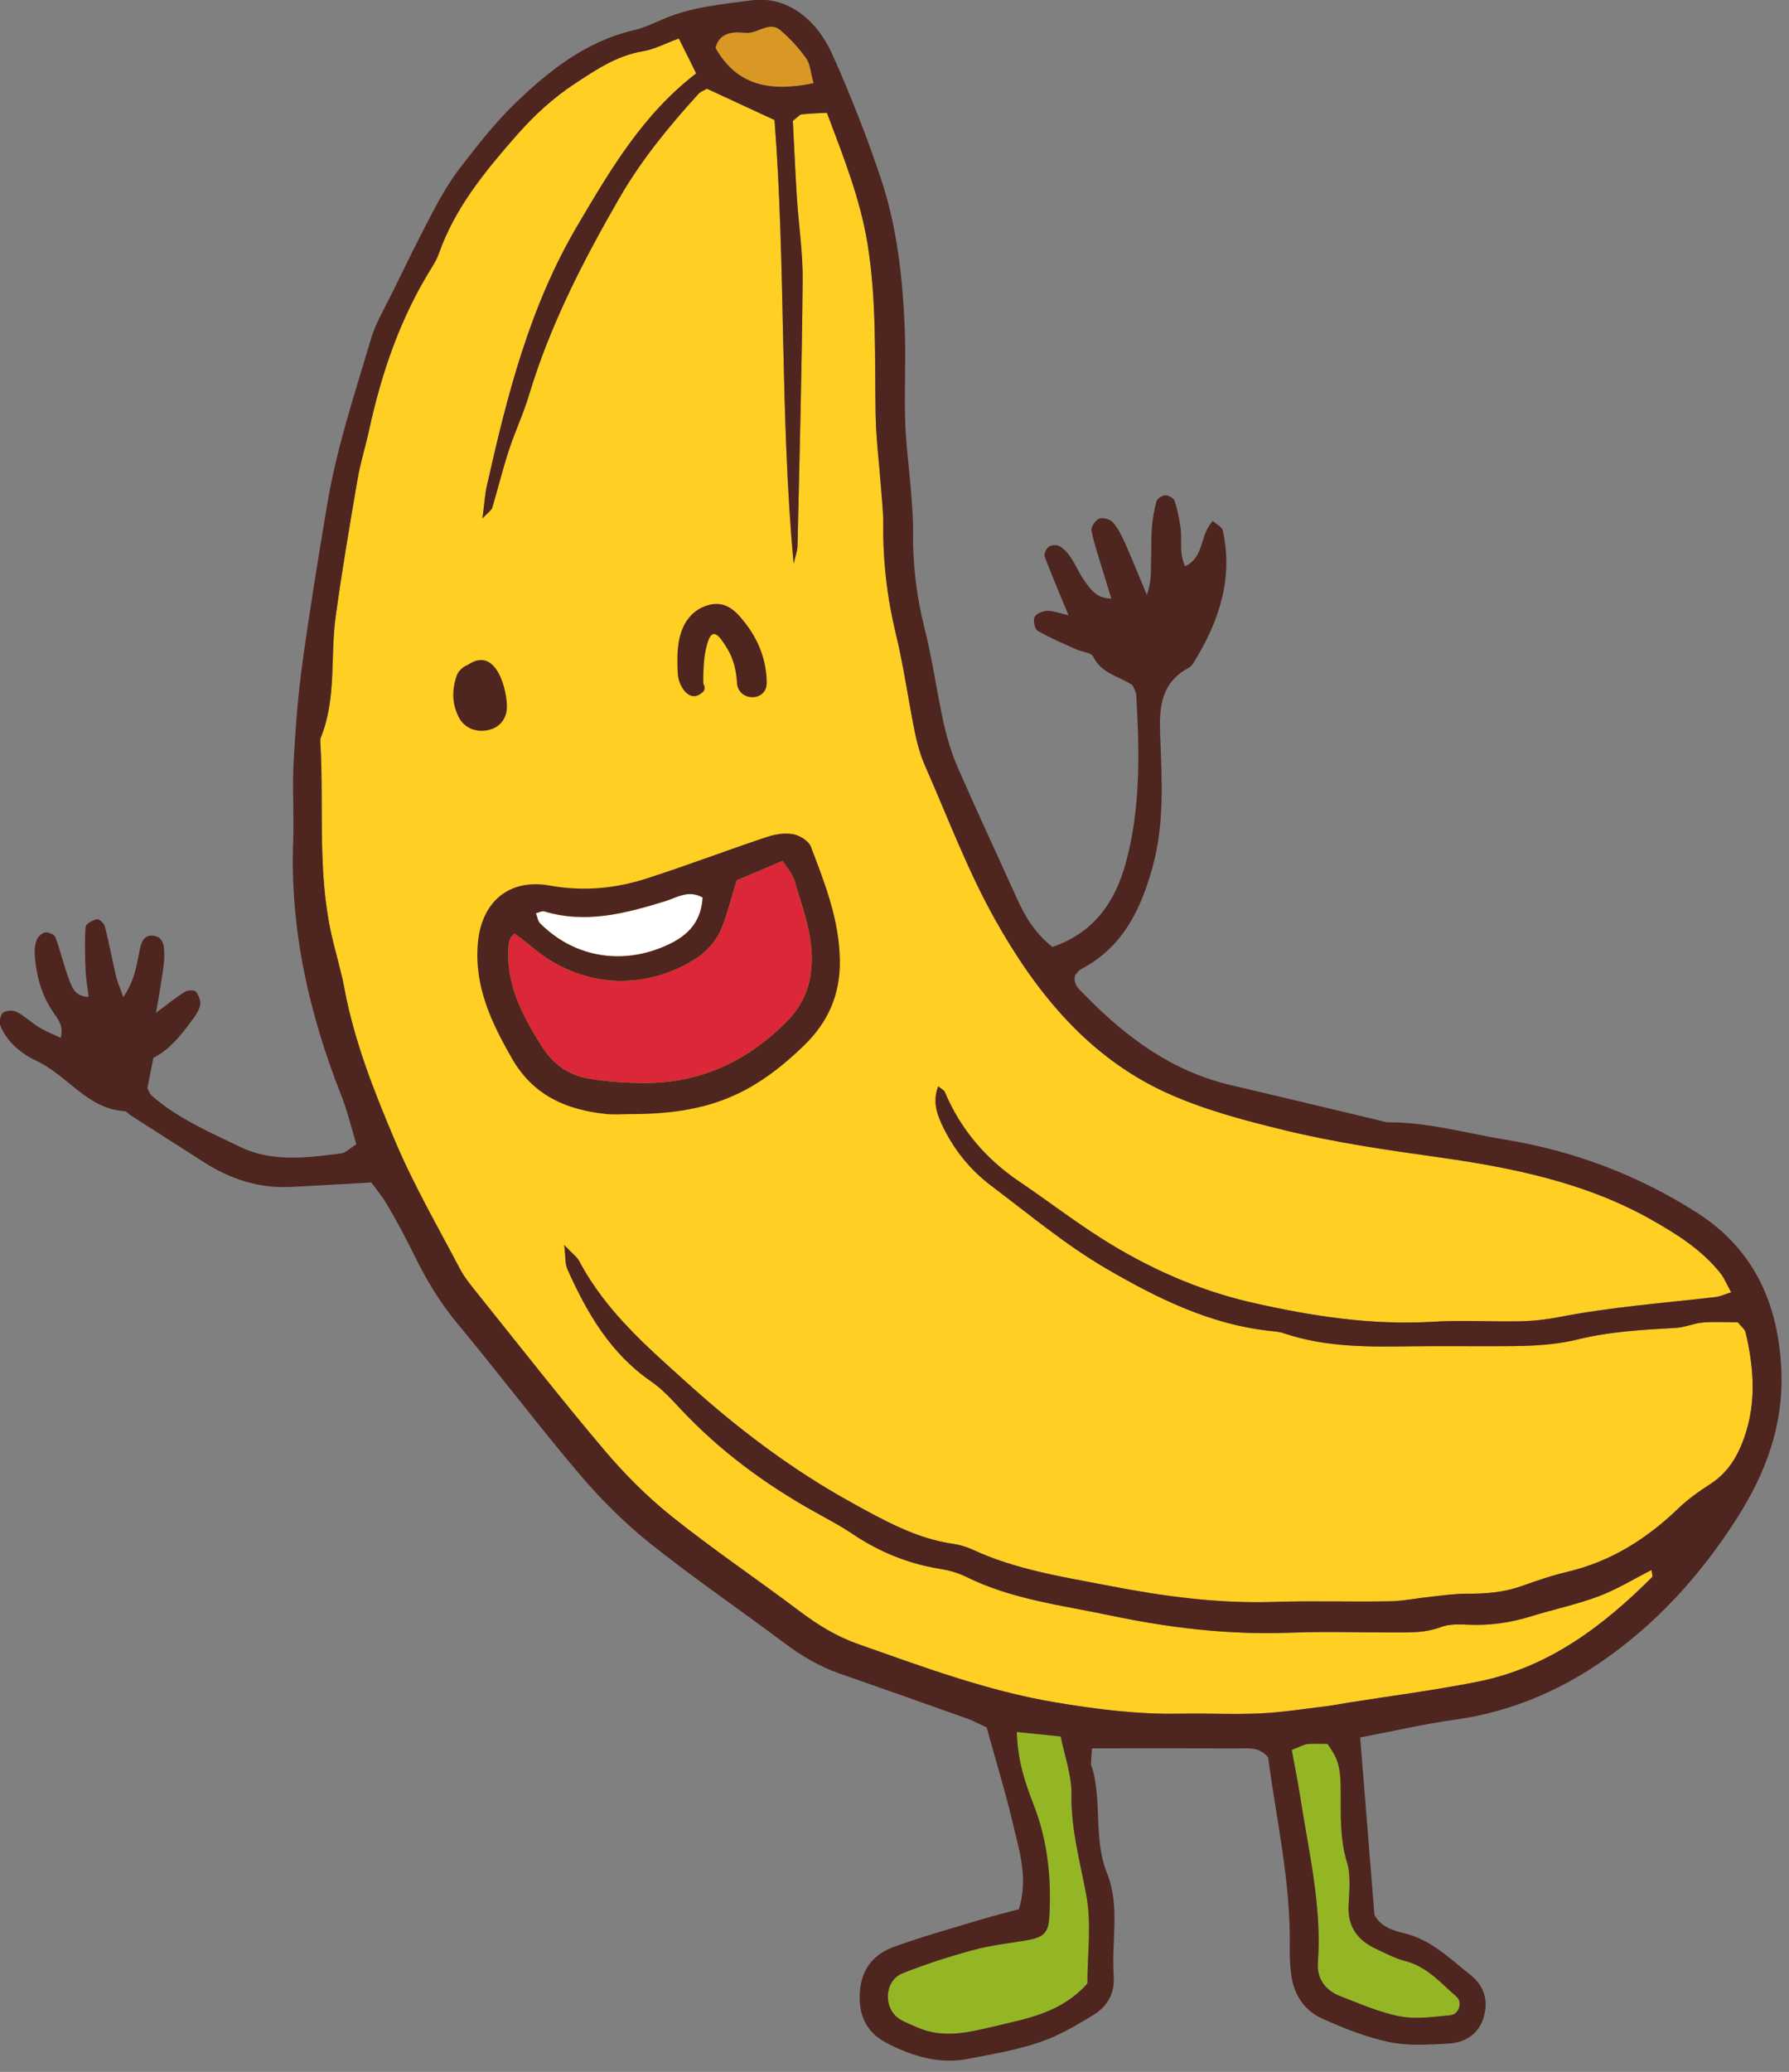 <?xml version="1.0" encoding="UTF-8"?>
<svg width="146px" height="169px" viewBox="0 0 146 169" version="1.1" xmlns="http://www.w3.org/2000/svg" xmlns:xlink="http://www.w3.org/1999/xlink">
    <rect x="0" y="0" width="146" height="169" fill="#808080" stroke="none"/>
    <!-- Generator: Sketch 49.3 (51167) - http://www.bohemiancoding.com/sketch -->
    <title>avatar6</title>
    <desc>Created with Sketch.</desc>
    <defs></defs>
    <g id="Page-1" stroke="none" stroke-width="1" fill="none" fill-rule="evenodd">
        <g id="114523-OOP5HG-503" transform="translate(-175, -217)">
            <g id="avatar6" transform="translate(174, 216)">
                <path d="M143.459,109.688 C143.395,109.415 143.094,109.199 142.822,108.857 C141.889,108.857 140.92,108.797 139.963,108.876 C139.223,108.938 138.504,109.274 137.764,109.315 C135.086,109.465 132.393,109.606 129.795,110.248 C127.449,110.826 125.107,110.802 122.746,110.809 C120.592,110.815 118.436,110.785 116.283,110.815 C112.727,110.867 109.176,110.91 105.742,109.744 C105.342,109.607 104.896,109.59 104.469,109.541 C99.648,108.986 95.375,106.858 91.299,104.487 C87.967,102.549 84.965,100.033 81.869,97.701 C80.22,96.458 78.923,94.869 78,93 C77.473,91.936 77.076,90.863 77.571,89.611 C77.813,89.813 78.034,89.909 78.104,90.071 C79.402,93.135 81.467,95.543 84.217,97.4 C86.447,98.906 88.588,100.552 90.857,101.993 C94.691,104.426 98.805,106.261 103.256,107.268 C108.094,108.362 112.961,109.114 117.959,108.813 C120.32,108.668 122.697,108.824 125.066,108.774 C126.133,108.752 127.209,108.633 128.256,108.429 C132.471,107.609 136.746,107.292 141,106.799 C141.373,106.755 141.732,106.583 142.281,106.414 C141.912,105.746 141.721,105.248 141.402,104.851 C139.896,102.962 137.904,101.702 135.828,100.523 C130.379,97.43 124.332,96.229 118.277,95.379 C114.113,94.795 109.963,94.192 105.893,93.204 C102.559,92.395 99.172,91.508 96.076,90.08 C89.777,87.176 85.541,81.938 82.238,76.061 C79.979,72.044 78.348,67.671 76.481,63.437 C76.095,62.56 75.84,61.607 75.648,60.663 C75.113,58.03 74.754,55.358 74.121,52.75 C73.404,49.797 73.055,46.828 73.082,43.8 C73.09,42.834 72.982,41.866 72.91,40.9 C72.759,38.867 72.498,36.836 72.461,34.802 C72.376,30.178 72.549,25.559 71.81,20.951 C71.205,17.197 69.818,13.751 68.482,10.198 C67.684,10.244 67.047,10.255 66.419,10.332 C66.24,10.354 66.086,10.569 65.704,10.86 C65.805,12.837 65.896,14.974 66.033,17.106 C66.177,19.359 66.525,21.609 66.506,23.857 C66.439,31.07 66.25,38.284 66.085,45.496 C66.074,45.988 65.878,46.477 65.769,46.966 C64.646,34.841 65.137,22.691 64.208,10.79 C62.237,9.879 60.514,9.081 58.697,8.239 C58.523,8.341 58.193,8.446 57.991,8.669 C55.598,11.3 53.347,14.04 51.559,17.135 C48.592,22.271 45.891,27.52 44.171,33.23 C43.707,34.773 43.013,36.246 42.511,37.779 C42.014,39.307 41.636,40.873 41.174,42.412 C41.114,42.616 40.864,42.763 40.374,43.283 C40.533,42.081 40.573,41.345 40.732,40.633 C42.382,33.274 44.215,26.021 48.125,19.4 C50.822,14.834 53.463,10.325 57.816,6.987 C57.322,5.991 56.867,5.08 56.399,4.14 C55.274,4.551 54.394,5.029 53.459,5.183 C51.359,5.532 49.687,6.66 47.969,7.785 C46.149,8.978 44.587,10.412 43.153,12.047 C40.585,14.977 38.127,17.954 36.809,21.699 C36.667,22.102 36.448,22.483 36.22,22.848 C33.682,26.919 32.146,31.374 31.134,36.035 C30.836,37.401 30.411,38.745 30.175,40.121 C29.539,43.829 28.91,47.542 28.396,51.27 C27.942,54.554 28.476,57.96 27.187,61.147 C27.11,61.336 27.144,61.574 27.155,61.789 C27.425,66.833 26.926,71.92 27.982,76.918 C28.316,78.496 28.812,80.041 29.106,81.623 C29.92,85.991 31.559,90.097 33.274,94.141 C34.778,97.687 36.723,101.05 38.52,104.471 C38.916,105.223 39.477,105.897 40.014,106.566 C43.448,110.843 46.827,115.166 50.373,119.348 C52.033,121.307 53.891,123.152 55.896,124.753 C59.258,127.434 62.835,129.844 66.272,132.436 C67.749,133.549 69.293,134.494 71.035,135.106 C76.309,136.958 81.531,138.917 87.098,139.854 C90.514,140.431 93.898,140.853 97.355,140.782 C99.508,140.74 101.666,140.862 103.816,140.762 C105.637,140.678 107.445,140.386 109.258,140.172 C109.787,140.108 110.313,139.999 110.84,139.914 C114.447,139.338 118.078,138.88 121.656,138.161 C127.361,137.014 131.809,133.658 135.826,129.648 C135.896,129.578 135.811,129.351 135.783,129.063 C134.295,129.816 132.93,130.661 131.453,131.213 C129.652,131.886 127.75,132.283 125.908,132.854 C124.246,133.367 122.564,133.604 120.822,133.525 C120.08,133.493 119.266,133.46 118.594,133.717 C117.334,134.198 116.061,134.155 114.773,134.158 C111.973,134.165 109.168,134.066 106.373,134.176 C101.396,134.37 96.5,133.8 91.652,132.779 C87.664,131.938 83.572,131.463 79.844,129.617 C79.179,129.288 78.424,129.083 77.688,128.964 C75.09,128.545 72.734,127.575 70.555,126.108 C69.574,125.45 68.521,124.897 67.486,124.321 C63.417,122.051 59.707,119.318 56.514,115.902 C55.78,115.116 55.036,114.3 54.158,113.697 C50.82,111.404 48.892,108.084 47.299,104.512 C47.11,104.09 47.166,103.559 47.046,102.554 C47.719,103.265 48.089,103.52 48.276,103.872 C50.432,107.959 53.83,110.875 57.208,113.918 C61.318,117.62 65.657,120.891 70.494,123.561 C73.143,125.022 75.75,126.493 78.802,126.933 C79.328,127.008 79.862,127.165 80.346,127.388 C83.904,129.042 87.744,129.622 91.543,130.356 C95.986,131.218 100.449,131.816 105,131.666 C108.121,131.562 111.248,131.675 114.371,131.615 C115.539,131.594 116.705,131.352 117.875,131.23 C118.834,131.132 119.795,130.987 120.754,130.996 C122.275,131.008 123.754,130.881 125.199,130.368 C126.414,129.937 127.637,129.509 128.887,129.217 C132.447,128.384 135.391,126.524 137.994,124.016 C138.762,123.276 139.654,122.648 140.553,122.068 C141.785,121.276 142.566,120.194 143.121,118.854 C144.369,115.828 144.189,112.77 143.459,109.688" id="Fill-4" fill="#FFCF24"></path>
                <path d="M83.984,142.273 C85.373,142.416 86.416,142.524 87.566,142.642 C87.887,144.263 88.463,145.808 88.439,147.344 C88.393,150.176 89.135,152.819 89.646,155.548 C90.094,157.926 89.74,160.452 89.74,162.791 C87.627,165.183 84.818,165.652 82.127,166.29 C80.06,166.779 77.939,167.31 75.834,166.359 C75.348,166.14 74.83,165.964 74.39,165.673 C73.057,164.792 73.165,162.562 74.648,161.966 C76.535,161.21 78.485,160.588 80.447,160.056 C81.883,159.665 83.385,159.514 84.855,159.255 C86.156,159.025 86.561,158.646 86.633,157.4 C86.818,154.266 86.514,151.192 85.365,148.234 C84.668,146.44 84.039,144.623 83.984,142.273" id="Fill-5" fill="#95B624"></path>
                <path d="M106.42,143.738 C107.104,143.475 107.393,143.295 107.693,143.264 C108.221,143.209 108.756,143.248 109.34,143.248 C109.5,143.494 109.68,143.751 109.838,144.021 C110.402,144.995 110.406,146.066 110.414,147.149 C110.426,149.075 110.342,150.986 110.924,152.897 C111.256,153.987 111.111,155.247 111.057,156.425 C110.973,158.17 111.801,159.275 113.305,159.971 C114.086,160.331 114.859,160.752 115.684,160.962 C117.457,161.417 118.584,162.752 119.867,163.869 C120.371,164.307 120.076,165.306 119.387,165.373 C118.012,165.509 116.578,165.724 115.25,165.472 C113.582,165.154 111.98,164.441 110.379,163.823 C109.162,163.354 108.457,162.401 108.555,161.074 C108.885,156.514 107.816,152.107 107.127,147.659 C106.932,146.406 106.68,145.161 106.42,143.738" id="Fill-6" fill="#95B624"></path>
                <path d="M67.398,7.789 C63.809,8.525 61.121,7.978 59.389,4.905 C59.605,4.047 60.204,3.7 61,3.642 C61.419,3.611 61.854,3.72 62.265,3.653 C63.071,3.522 63.884,2.782 64.673,3.449 C65.467,4.122 66.192,4.914 66.796,5.761 C67.13,6.231 67.156,6.921 67.398,7.789" id="Fill-7" fill="#D99724"></path>
                <path d="M42.988,77.145 C43.459,77.509 43.956,77.864 44.421,78.258 C48.252,81.498 53.3,81.902 57.555,79.34 C58.713,78.643 59.537,77.686 59.999,76.448 C60.407,75.353 60.695,74.211 61.122,72.809 C62.175,72.362 63.435,71.829 64.872,71.221 C65.228,71.794 65.674,72.264 65.833,72.815 C66.457,74.969 67.29,77.057 67.243,79.39 C67.204,81.349 66.586,82.92 65.234,84.292 C61.986,87.59 58.097,89.391 53.438,89.339 C51.945,89.322 50.435,89.226 48.969,88.963 C47.332,88.667 46.084,87.754 45.16,86.266 C43.603,83.764 42.264,81.238 42.505,78.169 C42.521,77.96 42.58,77.752 42.645,77.55 C42.673,77.466 42.766,77.401 42.988,77.145" id="Fill-8" fill="#DB2738"></path>
                <path d="M58.342,74.211 C58.234,75.967 57.375,77.133 55.774,77.935 C52.088,79.781 47.99,79.22 45.094,76.331 C44.896,76.135 44.853,75.783 44.734,75.493 C45.005,75.425 45.238,75.284 45.412,75.337 C48.791,76.365 52.012,75.512 55.222,74.532 C56.219,74.229 57.168,73.547 58.342,74.211" id="Fill-9" fill="#FFFFFF"></path>
                <path d="M67.398,7.789 C67.156,6.921 67.13,6.231 66.796,5.761 C66.192,4.914 65.467,4.122 64.673,3.449 C63.884,2.782 63.071,3.522 62.265,3.653 C61.854,3.72 61.419,3.611 61,3.642 C60.204,3.7 59.605,4.047 59.389,4.905 C61.121,7.978 63.809,8.525 67.398,7.789 Z M106.42,143.738 C106.68,145.161 106.932,146.406 107.127,147.659 C107.816,152.107 108.885,156.514 108.555,161.074 C108.457,162.401 109.162,163.354 110.379,163.823 C111.98,164.441 113.582,165.154 115.25,165.472 C116.578,165.724 118.012,165.509 119.387,165.373 C120.076,165.306 120.371,164.307 119.867,163.869 C118.584,162.752 117.457,161.417 115.684,160.962 C114.859,160.752 114.086,160.331 113.305,159.971 C111.801,159.275 110.973,158.17 111.057,156.425 C111.111,155.247 111.256,153.987 110.924,152.897 C110.342,150.986 110.426,149.075 110.414,147.149 C110.406,146.066 110.402,144.995 109.838,144.021 C109.68,143.751 109.5,143.494 109.34,143.248 C108.756,143.248 108.221,143.209 107.693,143.264 C107.393,143.295 107.104,143.475 106.42,143.738 Z M83.984,142.273 C84.039,144.623 84.668,146.44 85.365,148.234 C86.514,151.192 86.818,154.266 86.633,157.4 C86.561,158.646 86.156,159.025 84.855,159.255 C83.385,159.514 81.883,159.665 80.447,160.056 C78.485,160.588 76.535,161.21 74.648,161.966 C73.165,162.562 73.057,164.792 74.39,165.673 C74.83,165.964 75.348,166.14 75.834,166.359 C77.939,167.31 80.06,166.779 82.127,166.29 C84.818,165.652 87.627,165.183 89.74,162.791 C89.74,160.452 90.094,157.926 89.646,155.548 C89.135,152.819 88.393,150.176 88.439,147.344 C88.463,145.808 87.887,144.263 87.566,142.642 C86.416,142.524 85.373,142.416 83.984,142.273 Z M47.046,102.554 C47.719,103.265 48.089,103.52 48.276,103.872 C50.432,107.959 53.83,110.875 57.208,113.918 C61.318,117.62 65.657,120.891 70.494,123.561 C73.143,125.022 75.75,126.493 78.802,126.933 C79.328,127.008 79.862,127.165 80.346,127.388 C83.904,129.042 87.744,129.622 91.543,130.356 C95.986,131.218 100.449,131.816 105,131.666 C108.121,131.562 111.248,131.675 114.371,131.615 C115.539,131.594 116.705,131.352 117.875,131.23 C118.834,131.132 119.795,130.987 120.754,130.996 C122.275,131.008 123.754,130.881 125.199,130.368 C126.414,129.937 127.637,129.509 128.887,129.217 C132.447,128.384 135.391,126.524 137.994,124.016 C138.762,123.276 139.654,122.648 140.553,122.068 C141.785,121.276 142.566,120.194 143.121,118.854 C144.369,115.828 144.189,112.77 143.459,109.688 C143.395,109.415 143.094,109.199 142.822,108.857 C141.889,108.857 140.92,108.797 139.963,108.876 C139.223,108.938 138.504,109.274 137.764,109.315 C135.086,109.465 132.393,109.606 129.795,110.248 C127.449,110.826 125.107,110.802 122.746,110.809 C120.592,110.815 118.436,110.785 116.283,110.815 C112.727,110.867 109.176,110.91 105.742,109.744 C105.342,109.607 104.896,109.59 104.469,109.541 C99.648,108.986 95.375,106.858 91.299,104.487 C87.967,102.549 84.965,100.033 81.869,97.701 C80.22,96.458 78.923,94.869 78,93 C77.473,91.936 77.076,90.863 77.571,89.611 C77.813,89.813 78.034,89.909 78.104,90.071 C79.402,93.135 81.467,95.543 84.217,97.4 C86.447,98.906 88.588,100.552 90.857,101.993 C94.691,104.426 98.805,106.261 103.256,107.268 C108.094,108.362 112.961,109.114 117.959,108.813 C120.32,108.668 122.697,108.824 125.066,108.774 C126.133,108.752 127.209,108.633 128.256,108.429 C132.471,107.609 136.746,107.292 141,106.799 C141.373,106.755 141.732,106.583 142.281,106.414 C141.912,105.746 141.721,105.248 141.402,104.851 C139.896,102.962 137.904,101.702 135.828,100.523 C130.379,97.43 124.332,96.229 118.277,95.379 C114.113,94.795 109.963,94.192 105.893,93.204 C102.559,92.395 99.172,91.508 96.076,90.08 C89.777,87.176 85.541,81.938 82.238,76.061 C79.979,72.044 78.348,67.671 76.481,63.437 C76.095,62.56 75.84,61.607 75.648,60.663 C75.113,58.03 74.754,55.358 74.121,52.75 C73.404,49.797 73.055,46.828 73.082,43.8 C73.09,42.834 72.982,41.866 72.91,40.9 C72.759,38.867 72.498,36.836 72.461,34.802 C72.376,30.178 72.549,25.559 71.81,20.951 C71.205,17.197 69.818,13.751 68.482,10.198 C67.684,10.244 67.047,10.255 66.419,10.332 C66.24,10.354 66.086,10.569 65.704,10.86 C65.805,12.837 65.896,14.974 66.033,17.106 C66.177,19.359 66.525,21.609 66.506,23.857 C66.439,31.07 66.25,38.284 66.085,45.496 C66.074,45.988 65.878,46.477 65.769,46.966 C64.646,34.841 65.137,22.691 64.208,10.79 C62.237,9.879 60.514,9.081 58.697,8.239 C58.523,8.341 58.193,8.446 57.991,8.669 C55.598,11.3 53.347,14.04 51.559,17.135 C48.592,22.271 45.891,27.52 44.171,33.23 C43.707,34.773 43.013,36.246 42.511,37.779 C42.014,39.307 41.636,40.873 41.174,42.412 C41.114,42.616 40.864,42.763 40.374,43.283 C40.533,42.081 40.573,41.345 40.732,40.633 C42.382,33.274 44.215,26.021 48.125,19.4 C50.822,14.834 53.463,10.325 57.816,6.987 C57.322,5.991 56.867,5.08 56.399,4.14 C55.274,4.551 54.394,5.029 53.459,5.183 C51.359,5.532 49.687,6.66 47.969,7.785 C46.149,8.978 44.587,10.412 43.153,12.047 C40.585,14.977 38.127,17.954 36.809,21.699 C36.667,22.102 36.448,22.483 36.22,22.848 C33.682,26.919 32.146,31.374 31.134,36.035 C30.836,37.401 30.411,38.745 30.175,40.121 C29.539,43.829 28.91,47.542 28.396,51.27 C27.942,54.554 28.476,57.96 27.187,61.147 C27.11,61.336 27.144,61.574 27.155,61.789 C27.425,66.833 26.926,71.92 27.982,76.918 C28.316,78.496 28.812,80.041 29.106,81.623 C29.92,85.991 31.559,90.097 33.274,94.141 C34.778,97.687 36.723,101.05 38.52,104.471 C38.916,105.223 39.477,105.897 40.014,106.566 C43.448,110.843 46.827,115.166 50.373,119.348 C52.033,121.307 53.891,123.152 55.896,124.753 C59.258,127.434 62.835,129.844 66.272,132.436 C67.749,133.549 69.293,134.494 71.035,135.106 C76.309,136.958 81.531,138.917 87.098,139.854 C90.514,140.431 93.898,140.853 97.355,140.782 C99.508,140.74 101.666,140.862 103.816,140.762 C105.637,140.678 107.445,140.386 109.258,140.172 C109.787,140.108 110.313,139.999 110.84,139.914 C114.447,139.338 118.078,138.88 121.656,138.161 C127.361,137.014 131.809,133.658 135.826,129.648 C135.896,129.578 135.811,129.351 135.783,129.063 C134.295,129.816 132.93,130.661 131.453,131.213 C129.652,131.886 127.75,132.283 125.908,132.854 C124.246,133.367 122.564,133.604 120.822,133.525 C120.08,133.493 119.266,133.46 118.594,133.717 C117.334,134.198 116.061,134.155 114.773,134.158 C111.973,134.165 109.168,134.066 106.373,134.176 C101.396,134.37 96.5,133.8 91.652,132.779 C87.664,131.938 83.572,131.463 79.844,129.617 C79.179,129.288 78.424,129.083 77.688,128.964 C75.09,128.545 72.734,127.575 70.555,126.108 C69.574,125.45 68.521,124.897 67.486,124.321 C63.417,122.051 59.707,119.318 56.514,115.902 C55.78,115.116 55.036,114.3 54.158,113.697 C50.82,111.404 48.892,108.084 47.299,104.512 C47.11,104.09 47.166,103.559 47.046,102.554 Z M86.887,78.242 C90.305,77.077 92.01,74.539 92.867,71.418 C94.109,66.903 93.994,62.265 93.725,57.635 C93.713,57.434 93.57,57.238 93.432,56.901 C92.432,56.186 90.904,55.987 90.221,54.563 C90.057,54.221 89.299,54.181 88.83,53.968 C87.77,53.486 86.688,53.037 85.684,52.454 C85.443,52.314 85.299,51.624 85.43,51.332 C85.557,51.055 86.098,50.835 86.463,50.827 C86.961,50.814 87.465,51.024 88.205,51.193 C87.488,49.455 86.832,47.933 86.25,46.384 C86.174,46.179 86.396,45.728 86.609,45.582 C86.818,45.439 87.26,45.428 87.482,45.558 C87.836,45.766 88.148,46.104 88.379,46.452 C88.793,47.079 89.08,47.793 89.52,48.399 C89.998,49.061 90.473,49.803 91.697,49.831 C91.424,48.94 91.176,48.15 90.939,47.356 C90.633,46.333 90.271,45.317 90.076,44.271 C90.021,43.98 90.404,43.424 90.711,43.301 C91.006,43.184 91.594,43.353 91.818,43.604 C92.234,44.066 92.527,44.661 92.785,45.238 C93.348,46.492 93.857,47.769 94.594,49.528 C95.035,48.252 94.9,47.429 94.938,46.644 C94.98,45.783 94.934,44.918 95.004,44.06 C95.064,43.325 95.184,42.585 95.383,41.879 C95.445,41.657 95.854,41.405 96.105,41.402 C96.363,41.398 96.785,41.63 96.859,41.85 C97.092,42.552 97.23,43.292 97.342,44.027 C97.496,45.042 97.195,46.124 97.719,47.185 C99.299,46.458 98.883,44.656 99.979,43.494 C100.293,43.782 100.732,43.984 100.795,44.269 C101.66,48.202 100.479,51.705 98.436,55.009 C98.324,55.188 98.18,55.385 98,55.479 C95.711,56.701 95.592,58.761 95.682,61.022 C95.822,64.566 96.037,68.123 95.088,71.624 C94.129,75.158 92.641,78.278 89.201,80.067 C89.023,80.16 88.904,80.372 88.748,80.538 C88.527,81.29 89.102,81.724 89.514,82.146 C92.869,85.584 96.629,88.382 101.422,89.504 C105.504,90.459 109.58,91.443 113.658,92.414 C113.867,92.464 114.078,92.549 114.289,92.548 C117.547,92.526 120.662,93.439 123.84,93.959 C129.453,94.877 134.637,96.839 139.418,99.871 C143.957,102.748 146.008,106.987 146.352,112.3 C146.658,117.058 145.166,121.103 142.629,125.033 C139.961,129.165 136.813,132.736 132.883,135.689 C128.924,138.666 124.592,140.604 119.666,141.284 C117.123,141.636 114.615,142.227 112.002,142.724 C112.396,147.642 112.781,152.41 113.166,157.186 C113.668,158.139 114.637,158.468 115.551,158.68 C117.768,159.193 119.287,160.737 120.973,162.062 C122.137,162.977 122.475,164.169 122.092,165.512 C121.693,166.909 120.578,167.621 119.197,167.694 C117.59,167.779 115.926,167.894 114.375,167.569 C112.498,167.176 110.666,166.443 108.906,165.655 C107.463,165.008 106.607,163.729 106.383,162.129 C106.277,161.384 106.242,160.623 106.256,159.871 C106.357,154.558 105.154,149.402 104.49,144.339 C103.703,143.424 102.791,143.627 101.957,143.622 C98.086,143.602 94.217,143.612 90.117,143.612 C90.092,143.987 90.053,144.475 90.035,144.964 C90.031,145.061 90.125,145.158 90.154,145.261 C90.934,148.058 90.23,151.029 91.355,153.83 C92.422,156.484 91.689,159.377 91.887,162.155 C91.99,163.605 91.387,164.662 90.191,165.387 C89.189,165.993 88.174,166.602 87.109,167.079 C84.84,168.1 82.379,168.472 79.963,168.943 C77.656,169.394 75.468,168.725 73.423,167.678 C71.713,166.804 71.019,165.37 71.178,163.413 C71.329,161.551 72.344,160.387 73.949,159.803 C76.27,158.959 78.66,158.3 81.027,157.584 C82.051,157.274 83.088,157.02 84.146,156.733 C84.943,154.236 84.182,151.952 83.646,149.687 C83.057,147.184 82.299,144.719 81.521,141.905 C81.156,141.738 80.512,141.389 79.827,141.145 C76.384,139.912 72.933,138.705 69.48,137.496 C67.838,136.922 66.379,136.045 64.987,135.003 C61.371,132.292 57.629,129.743 54.1,126.927 C52.009,125.259 50.071,123.339 48.337,121.3 C44.926,117.287 41.752,113.071 38.38,109.023 C36.913,107.264 35.763,105.354 34.77,103.313 C34.113,101.961 33.389,100.635 32.634,99.334 C32.209,98.602 31.658,97.943 31.308,97.451 C28.936,97.583 26.809,97.716 24.681,97.816 C22.122,97.936 19.802,97.181 17.662,95.813 C15.672,94.54 13.68,93.267 11.69,91.993 C11.509,91.877 11.343,91.649 11.16,91.638 C8.125,91.442 6.524,88.742 4.044,87.569 C2.779,86.97 1.646,86.08 1.057,84.734 C0.922,84.428 1.001,83.825 1.225,83.621 C1.45,83.413 2.05,83.38 2.352,83.535 C3.013,83.875 3.568,84.415 4.207,84.807 C4.719,85.121 5.291,85.339 5.956,85.657 C6.226,84.592 5.661,84.054 5.271,83.461 C4.355,82.077 3.955,80.524 3.833,78.896 C3.802,78.479 3.857,78.019 4.013,77.634 C4.119,77.376 4.454,77.085 4.717,77.052 C4.974,77.021 5.441,77.234 5.521,77.449 C5.931,78.557 6.196,79.718 6.61,80.822 C6.861,81.49 7.084,82.293 8.236,82.317 C8.146,81.563 8.013,80.841 7.983,80.115 C7.934,78.944 7.899,77.768 7.988,76.604 C8.007,76.359 8.56,76.06 8.912,75.976 C9.08,75.936 9.492,76.308 9.556,76.554 C9.9,77.906 10.156,79.284 10.477,80.644 C10.594,81.141 10.81,81.614 11.061,82.326 C11.976,81.016 12.146,79.774 12.389,78.551 C12.515,77.918 12.712,77.196 13.564,77.331 C14.383,77.461 14.396,78.253 14.405,78.862 C14.416,79.606 14.263,80.355 14.156,81.099 C14.053,81.812 13.917,82.52 13.729,83.613 C14.722,82.88 15.376,82.343 16.089,81.9 C16.317,81.758 16.864,81.736 16.98,81.885 C17.214,82.181 17.413,82.672 17.331,83.01 C17.211,83.504 16.867,83.963 16.55,84.386 C15.709,85.512 14.831,86.609 13.518,87.294 C13.351,88.131 13.186,88.966 13.025,89.771 C13.15,89.992 13.217,90.221 13.367,90.353 C15.492,92.236 18.098,93.336 20.596,94.55 C23.194,95.813 26.054,95.446 28.834,95.081 C29.221,95.029 29.565,94.655 30.083,94.336 C29.677,93.007 29.362,91.649 28.855,90.366 C26.224,83.689 24.658,76.826 24.926,69.6 C25.006,67.448 24.848,65.287 24.963,63.139 C25.105,60.457 25.313,57.771 25.678,55.111 C26.277,50.741 26.99,46.385 27.723,42.034 C28.492,37.468 29.963,33.076 31.275,28.652 C31.669,27.325 32.409,26.098 33.026,24.842 C34.117,22.621 35.199,20.394 36.359,18.209 C37.012,16.979 37.722,15.755 38.572,14.659 C39.958,12.874 41.354,11.066 42.971,9.499 C45.759,6.794 48.785,4.384 52.719,3.466 C53.549,3.272 54.341,2.893 55.131,2.553 C57.439,1.561 59.926,1.35 62.358,1.026 C65.084,0.664 67.527,2.398 68.886,5.35 C69.693,7.105 70.421,8.899 71.127,10.698 C71.757,12.3 72.337,13.922 72.885,15.554 C74.194,19.466 74.65,23.528 74.83,27.618 C74.943,30.197 74.789,32.789 74.873,35.371 C74.936,37.299 75.201,39.218 75.352,41.144 C75.436,42.215 75.527,43.293 75.513,44.365 C75.479,47.075 75.807,49.719 76.476,52.354 C77.106,54.849 77.443,57.413 78.001,59.929 C78.277,61.18 78.65,62.43 79.162,63.603 C80.711,67.152 82.354,70.662 83.947,74.193 C84.617,75.678 85.406,77.07 86.887,78.242 Z" id="Fill-10" fill="#4F251F"></path>
                <path d="M58.342,74.211 C57.168,73.547 56.219,74.229 55.222,74.532 C52.012,75.512 48.791,76.365 45.412,75.337 C45.238,75.284 45.005,75.425 44.734,75.493 C44.853,75.783 44.896,76.135 45.094,76.331 C47.99,79.22 52.088,79.781 55.774,77.935 C57.375,77.133 58.234,75.967 58.342,74.211 Z M42.988,77.145 C42.766,77.401 42.673,77.466 42.645,77.55 C42.58,77.752 42.521,77.96 42.505,78.169 C42.264,81.238 43.603,83.764 45.16,86.266 C46.084,87.754 47.332,88.667 48.969,88.963 C50.435,89.226 51.945,89.322 53.438,89.339 C58.097,89.391 61.986,87.59 65.234,84.292 C66.586,82.92 67.204,81.349 67.243,79.39 C67.29,77.057 66.457,74.969 65.833,72.815 C65.674,72.264 65.228,71.794 64.872,71.221 C63.435,71.829 62.175,72.362 61.122,72.809 C60.695,74.211 60.407,75.353 59.999,76.448 C59.537,77.686 58.713,78.643 57.555,79.34 C53.3,81.902 48.252,81.498 44.421,78.258 C43.956,77.864 43.459,77.509 42.988,77.145 Z M52.402,91.878 C51.757,91.878 51.107,91.935 50.469,91.868 C47.223,91.53 44.518,90.37 42.779,87.336 C41.095,84.398 39.693,81.46 39.996,77.944 C40.286,74.58 42.528,72.63 45.871,73.234 C48.607,73.729 51.234,73.476 53.814,72.642 C57.066,71.591 60.265,70.378 63.507,69.292 C64.195,69.062 64.994,68.914 65.689,69.033 C66.241,69.127 66.994,69.579 67.176,70.057 C68.325,73.059 69.504,76.059 69.544,79.364 C69.578,82.116 68.586,84.367 66.631,86.265 C62.366,90.404 58.673,91.878 52.402,91.878 Z" id="Fill-11" fill="#4F251F"></path>
                <path d="M42.366,58.763 C42.316,59.716 41.688,60.385 40.839,60.554 C39.785,60.763 38.873,60.364 38.423,59.471 C37.867,58.365 37.88,57.203 38.284,56.075 C38.408,55.727 38.812,55.359 39.169,55.239 C41.559,53.584 42.433,57.492 42.366,58.763" id="Fill-12" fill="#4F251F"></path>
                <path d="M58.471,56.924 C58.505,56.976 58.506,56.943 58.434,56.84 L58.437,56.86 L58.471,56.924" id="Fill-13" fill="#4F251F"></path>
                <path d="M61.822,51.826 C61.297,51.155 60.75,50.49 59.884,50.304 C59.047,50.123 58.044,50.544 57.452,51.136 C56.212,52.376 56.234,54.32 56.311,55.938 C56.36,56.967 57.285,58.467 58.363,57.443 C58.508,57.306 58.535,57.1 58.471,56.924 L58.437,56.86 L58.363,56.746 L58.434,56.84 C58.415,56.78 58.398,56.705 58.395,56.597 C58.385,56.33 58.399,56.047 58.409,55.778 C58.436,54.934 58.515,54.143 58.775,53.336 C59.216,51.971 59.913,53.219 60.313,53.848 C60.854,54.695 61.088,55.703 61.145,56.699 C61.232,58.25 63.58,58.275 63.572,56.699 C63.563,54.893 62.927,53.24 61.822,51.826" id="Fill-14" fill="#4F251F"></path>
            </g>
        </g>
    </g>
</svg>